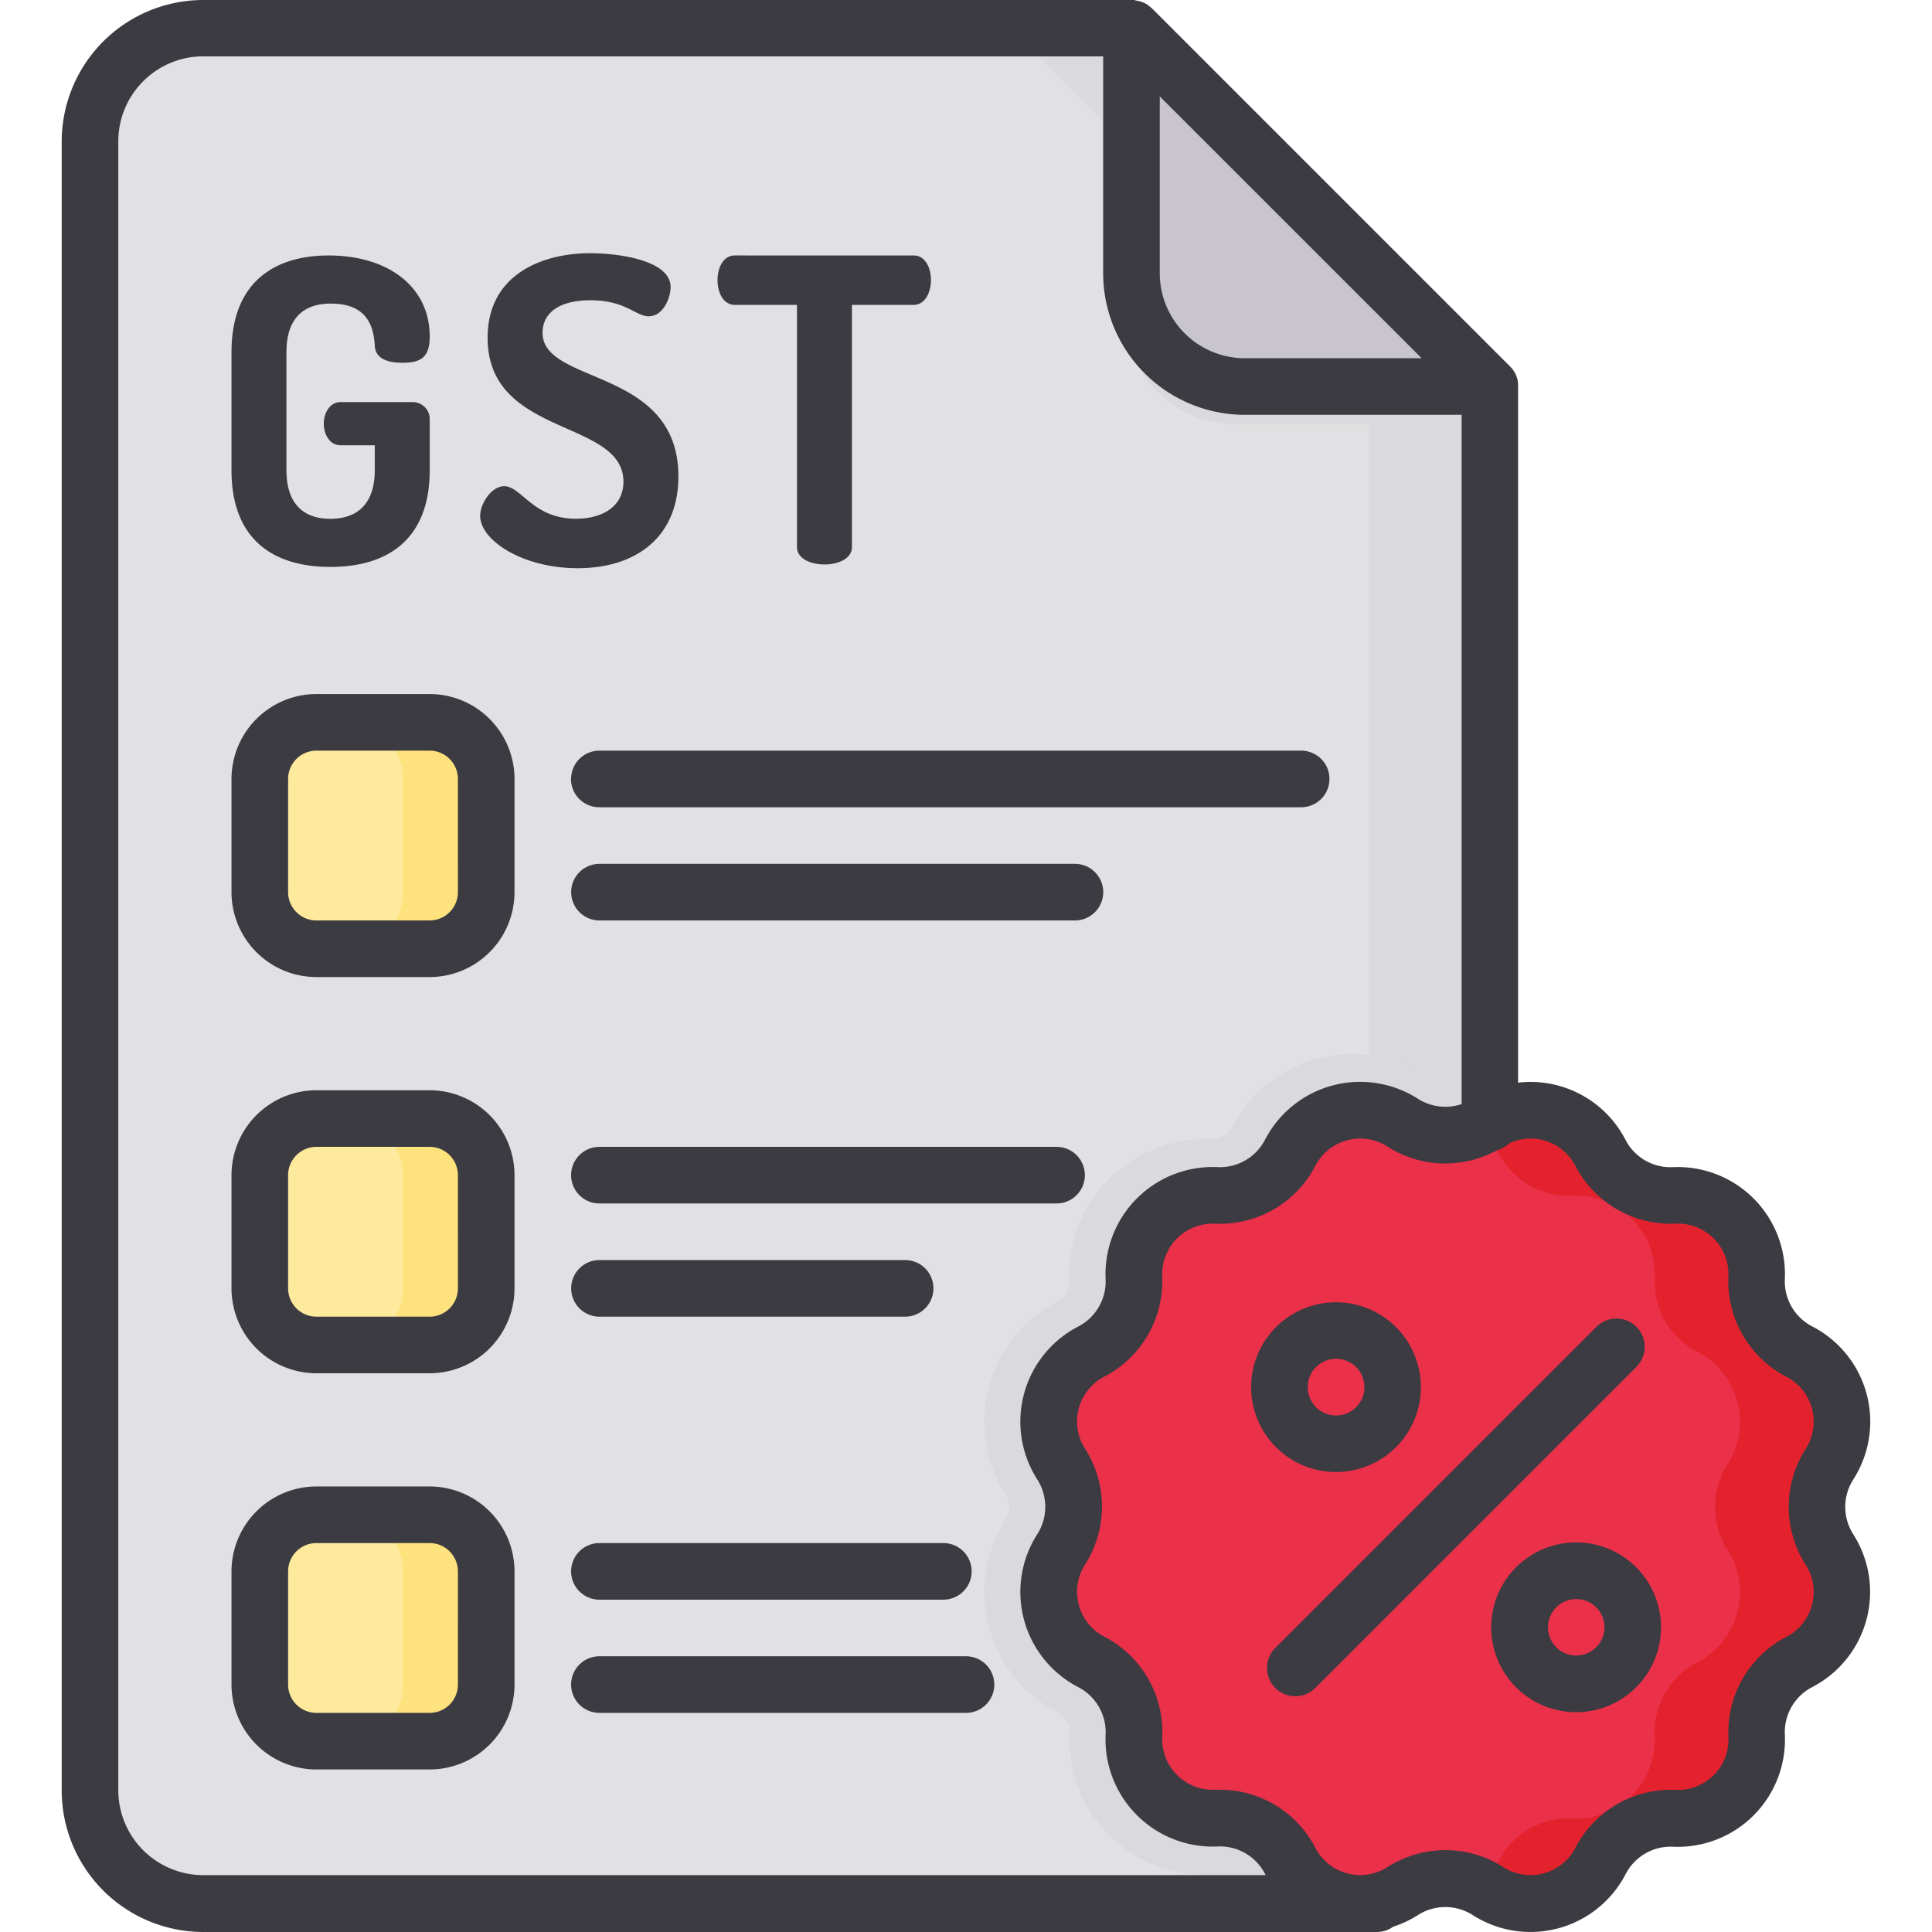 <svg
id="Icon_Set"
enable-background="new 0 0 64 64"
height="40"
viewBox="0 0 512 512"
width="40"
xmlns="http://www.w3.org/2000/svg"
  >
  <path fill="#e1e1e3" d="M392.83,102.5v372a30,30,0,0,1-30,30h-311a30,30,0,0,1-30-30V37.5a30,30,0,0,1,30-30h246Z"/>
  <path fill="#dadadc" d="M297.83,7.5h-30l95,95v372a30,30,0,0,1-30,30h30a30,30,0,0,0,30-30v-372Z"/>
  <path fill="#dadadc" d="M392.83,112.5h-65a30,30,0,0,1-30-30v-65l95,85Z"/>
  <path fill="#c8c5cc" d="M392.83,102.5h-65a30,30,0,0,1-30-30V7.5"/>
  <rect width="60" height="60" x="66.83" y="191.5" fill="#feea9d" rx="15"/>
  <path fill="#fee27d" d="M111.83,191.5h-20a15,15,0,0,1,15,15v30a15,15,0,0,1-15,15h20a15,15,0,0,0,15-15v-30A15,15,0,0,0,111.83,191.5Z"/>
  <rect width="60" height="60" x="66.83" y="296.5" fill="#feea9d" rx="15"/>
  <path fill="#fee27d" d="M111.83,296.5h-20a15,15,0,0,1,15,15v30a15,15,0,0,1-15,15h20a15,15,0,0,0,15-15v-30A15,15,0,0,0,111.83,296.5Z"/>
  <rect width="60" height="60" x="66.83" y="401.5" fill="#feea9d" rx="15"/>
  <path fill="#fee27d" d="M111.83,401.5h-20a15,15,0,0,1,15,15v30a15,15,0,0,1-15,15h20a15,15,0,0,0,15-15v-30A15,15,0,0,0,111.83,401.5Z"/>
  <path fill="#dadadc" d="M392.83,280.92V474.5a30,30,0,0,1-30,30H329.25a35.3,35.3,0,0,1-2.71-4.42,5.86,5.86,0,0,0-5.24-3.19H321c-.57,0-1.13,0-1.69,0h0a36.06,36.06,0,0,1-25.95-11.11,35.57,35.57,0,0,1-9.89-26.46,5.92,5.92,0,0,0-3.18-5.52,35.89,35.89,0,0,1-13.74-51.27,5.92,5.92,0,0,0,0-6.37,35.89,35.89,0,0,1,13.74-51.27,5.92,5.92,0,0,0,3.18-5.52A35.55,35.55,0,0,1,293.38,313a36.06,36.06,0,0,1,26-11.12c.56,0,1.12,0,1.69,0h.27a5.86,5.86,0,0,0,5.24-3.19A35.9,35.9,0,0,1,377.81,285a5.89,5.89,0,0,0,6.37,0A35.85,35.85,0,0,1,392.83,280.92Z"/>
  <path fill="#eb304a" d="M392.28,297.58h0a20.9,20.9,0,0,1,29.85,8h0a20.89,20.89,0,0,0,19.54,11.28h0a20.9,20.9,0,0,1,21.85,21.85h0a20.9,20.9,0,0,0,11.29,19.54h0a20.9,20.9,0,0,1,8,29.85h0a21,21,0,0,0,0,22.57h0a20.9,20.9,0,0,1-8,29.85h0a20.9,20.9,0,0,0-11.29,19.54h0a20.89,20.89,0,0,1-21.85,21.85h0a20.91,20.91,0,0,0-19.54,11.28h0a20.9,20.9,0,0,1-29.85,8h0a20.89,20.89,0,0,0-22.56,0h0a20.9,20.9,0,0,1-29.85-8h0a20.91,20.91,0,0,0-19.54-11.28h0a20.89,20.89,0,0,1-21.85-21.85h0a20.9,20.9,0,0,0-11.29-19.54h0a20.9,20.9,0,0,1-8-29.85h0a21,21,0,0,0,0-22.57h0a20.9,20.9,0,0,1,8-29.85h0a20.9,20.9,0,0,0,11.29-19.54h0a20.9,20.9,0,0,1,21.85-21.85h0a20.89,20.89,0,0,0,19.54-11.28h0a20.9,20.9,0,0,1,29.85-8h0A20.89,20.89,0,0,0,392.28,297.58Z"/>
  <path fill="#e4222e" d="M482.8,410.67a21,21,0,0,1,0-22.57h0a20.9,20.9,0,0,0-8-29.85h0a20.9,20.9,0,0,1-11.29-19.54,20.9,20.9,0,0,0-21.85-21.85h0a20.89,20.89,0,0,1-19.54-11.28,20.9,20.9,0,0,0-29.85-8c-.43.28-.86.54-1.31.78a20.77,20.77,0,0,1,6.16,7.22,20.89,20.89,0,0,0,19.54,11.28h0a20.9,20.9,0,0,1,21.85,21.85,20.9,20.9,0,0,0,11.29,19.54h0a20.9,20.9,0,0,1,8,29.85h0a21,21,0,0,0,0,22.57h0a20.9,20.9,0,0,1-8,29.85h0a20.9,20.9,0,0,0-11.29,19.54,20.89,20.89,0,0,1-21.85,21.85h0a20.91,20.91,0,0,0-19.54,11.28,20.8,20.8,0,0,1-6.16,7.23c.45.24.88.49,1.31.77a20.9,20.9,0,0,0,29.85-8,20.91,20.91,0,0,1,19.54-11.28h0a20.89,20.89,0,0,0,21.85-21.85,20.9,20.9,0,0,1,11.29-19.54h0a20.9,20.9,0,0,0,8-29.85Z"/>
  <path fill="#3c3b41" d="M280,303.93H158.85a7.5,7.5,0,1,0,0,15H280a7.5,7.5,0,0,0,0-15Zm-128.68-97.5a7.5,7.5,0,0,0,7.5,7.5h186a7.5,7.5,0,0,0,0-15h-186A7.5,7.5,0,0,0,151.35,206.43ZM194.74,80.8h16.47V145c0,3,3.58,4.59,7.28,4.59s7.28-1.57,7.28-4.59V80.8h16.35c2.91,0,4.59-3.13,4.59-6.61,0-3.13-1.46-6.49-4.59-6.49H194.74c-3.13,0-4.59,3.36-4.59,6.49C190.15,77.78,191.83,80.8,194.74,80.8Zm90.13,148.13h-126a7.5,7.5,0,1,0,0,15h126a7.5,7.5,0,0,0,0-15Zm-126,120h81a7.5,7.5,0,0,0,0-15h-81a7.5,7.5,0,1,0,0,15Zm195.2,41.17a22.49,22.49,0,1,0-15.91-6.58A22.42,22.42,0,0,0,354.05,390.1Zm-5.31-27.79a7.51,7.51,0,1,1-2.19,5.3A7.45,7.45,0,0,1,348.74,362.31ZM152.63,137.47c-11.42,0-14.45-8.62-19-8.62-3.47,0-6.38,4.7-6.38,7.84,0,6.49,11.2,13.89,25.87,13.89,15.46,0,26.66-8.29,26.66-24.31,0-29-36-24.19-36-38.08,0-5.37,4.6-8.62,12.66-8.62,9.41,0,12,4.25,15.46,4.25,4,0,5.82-5.15,5.82-7.72,0-7.39-14.67-9-21.28-9-12.88,0-27.22,5.71-27.22,22.4,0,26.54,36,21.39,36,38.19C165.18,134.45,159.35,137.47,152.63,137.47Zm6.22,286.46H250a7.5,7.5,0,0,0,0-15H158.85a7.5,7.5,0,1,0,0,15Zm97.18,15H158.85a7.5,7.5,0,1,0,0,15H256a7.5,7.5,0,0,0,0-15Zm-142.18-150h-30a22.53,22.53,0,0,0-22.5,22.5v30a22.53,22.53,0,0,0,22.5,22.5h30a22.52,22.52,0,0,0,22.5-22.5v-30A22.52,22.52,0,0,0,113.85,288.93Zm7.5,52.5a7.5,7.5,0,0,1-7.5,7.5h-30a7.51,7.51,0,0,1-7.5-7.5v-30a7.51,7.51,0,0,1,7.5-7.5h30a7.5,7.5,0,0,1,7.5,7.5Zm-7.5-157.5h-30a22.53,22.53,0,0,0-22.5,22.5v30a22.53,22.53,0,0,0,22.5,22.5h30a22.52,22.52,0,0,0,22.5-22.5v-30A22.52,22.52,0,0,0,113.85,183.93Zm7.5,52.5a7.5,7.5,0,0,1-7.5,7.5h-30a7.51,7.51,0,0,1-7.5-7.5v-30a7.51,7.51,0,0,1,7.5-7.5h30a7.5,7.5,0,0,1,7.5,7.5Zm312.32,115.2a7.5,7.5,0,0,0-10.61,0l-85,85a7.5,7.5,0,1,0,10.61,10.6l85-85A7.49,7.49,0,0,0,433.67,351.63Zm57.47,40.45a28.39,28.39,0,0,0-10.87-40.56A13.45,13.45,0,0,1,473,339a28.41,28.41,0,0,0-29.69-29.69,13.43,13.43,0,0,1-12.53-7.23,28.34,28.34,0,0,0-28.47-15.17V102.43q0-.37,0-.75a5.07,5.07,0,0,0-.09-.54c0-.06,0-.13,0-.19,0-.21-.1-.43-.16-.64a.64.64,0,0,1,0-.07c-.07-.21-.14-.42-.23-.63,0,0,0,0,0,0a6.11,6.11,0,0,0-.27-.58l0-.09c-.09-.17-.2-.33-.3-.49s-.05-.1-.08-.14-.21-.29-.32-.43l-.12-.16a5.14,5.14,0,0,0-.38-.42l-.11-.12-95-95L305,2a5.22,5.22,0,0,0-.43-.39l-.16-.12L304,1.2l-.13-.09-.5-.29-.09,0c-.19-.09-.38-.19-.57-.27l-.06,0c-.21-.08-.42-.16-.63-.22l-.07,0c-.21-.06-.42-.12-.64-.16a1.13,1.13,0,0,0-.18,0L300.6,0a6.17,6.17,0,0,0-.75,0h-246a37.55,37.55,0,0,0-37.5,37.5v437a37.55,37.55,0,0,0,37.5,37.5h311a7.47,7.47,0,0,0,4.37-1.41,28.14,28.14,0,0,0,6.57-3.09,13.47,13.47,0,0,1,14.47,0,28.4,28.4,0,0,0,40.56-10.86,13.45,13.45,0,0,1,12.53-7.24A28.41,28.41,0,0,0,473,459.64a13.45,13.45,0,0,1,7.23-12.53,28.39,28.39,0,0,0,10.87-40.56A13.47,13.47,0,0,1,491.14,392.08ZM307.35,25.54l69.4,69.39h-46.9a22.53,22.53,0,0,1-22.5-22.5ZM53.85,496.93a22.53,22.53,0,0,1-22.5-22.5v-437a22.53,22.53,0,0,1,22.5-22.5h238.5v57.5a37.55,37.55,0,0,0,37.5,37.5h57.5V292.59a13.45,13.45,0,0,1-11.56-1.39,28.39,28.39,0,0,0-40.56,10.87,13.46,13.46,0,0,1-12.53,7.23A28.41,28.41,0,0,0,293,339a13.45,13.45,0,0,1-7.23,12.53,28.39,28.39,0,0,0-10.87,40.56,13.47,13.47,0,0,1,0,14.47,28.39,28.39,0,0,0,10.87,40.56A13.45,13.45,0,0,1,293,459.64a28.41,28.41,0,0,0,29.69,29.69,13.43,13.43,0,0,1,12.53,7.24c.07.12.14.24.2.36Zm426.33-71.58a13.28,13.28,0,0,1-6.79,8.44,28.46,28.46,0,0,0-15.33,26.55,13.4,13.4,0,0,1-14,14,28.53,28.53,0,0,0-26.56,15.33,13.39,13.39,0,0,1-19.14,5.12,28.46,28.46,0,0,0-30.65,0,13.4,13.4,0,0,1-19.14-5.13,28.49,28.49,0,0,0-25.24-15.36q-.66,0-1.32,0a13.4,13.4,0,0,1-14-14,28.46,28.46,0,0,0-15.33-26.55,13.4,13.4,0,0,1-5.12-19.15,28.46,28.46,0,0,0,0-30.65,13.39,13.39,0,0,1,5.12-19.14A28.48,28.48,0,0,0,308,338.29a13.41,13.41,0,0,1,14-14A28.48,28.48,0,0,0,348.56,309a13.38,13.38,0,0,1,19.14-5.13,28.48,28.48,0,0,0,29.09.92,7.49,7.49,0,0,0,3.25-1.83,13.36,13.36,0,0,1,17.45,6,28.51,28.51,0,0,0,26.56,15.32,13.41,13.41,0,0,1,14,14,28.48,28.48,0,0,0,15.33,26.56A13.39,13.39,0,0,1,478.51,384a28.52,28.52,0,0,0,0,30.66A13.2,13.2,0,0,1,480.18,425.35ZM87.56,150.24c14.78,0,26.32-6.94,26.32-25.65V111.26a4.5,4.5,0,0,0-4.59-4.7h-19c-2.91,0-4.48,2.91-4.48,5.71S87.34,118,90.25,118h9.07v6.61c0,8.74-4.48,12.88-11.76,12.88s-11.65-4.14-11.65-12.88V93.34c0-8.73,4.26-12.88,11.76-12.88,9.52,0,11.32,5.83,11.65,11.09.11,3.47,3.36,4.59,7.28,4.59,4.82,0,7.28-1.34,7.28-6.94,0-13.44-11.31-21.5-26.77-21.5-14.22,0-25.76,6.94-25.76,25.64v31.25C61.35,143.3,72.78,150.24,87.56,150.24Zm314.22,265.1a22.5,22.5,0,1,0,31.82,0A22.51,22.51,0,0,0,401.78,415.34ZM423,436.55a7.48,7.48,0,1,1,2.2-5.3A7.44,7.44,0,0,1,423,436.55ZM113.85,393.93h-30a22.53,22.53,0,0,0-22.5,22.5v30a22.53,22.53,0,0,0,22.5,22.5h30a22.52,22.52,0,0,0,22.5-22.5v-30A22.52,22.52,0,0,0,113.85,393.93Zm7.5,52.5a7.5,7.5,0,0,1-7.5,7.5h-30a7.51,7.51,0,0,1-7.5-7.5v-30a7.51,7.51,0,0,1,7.5-7.5h30a7.5,7.5,0,0,1,7.5,7.5Z"/>
</svg>
